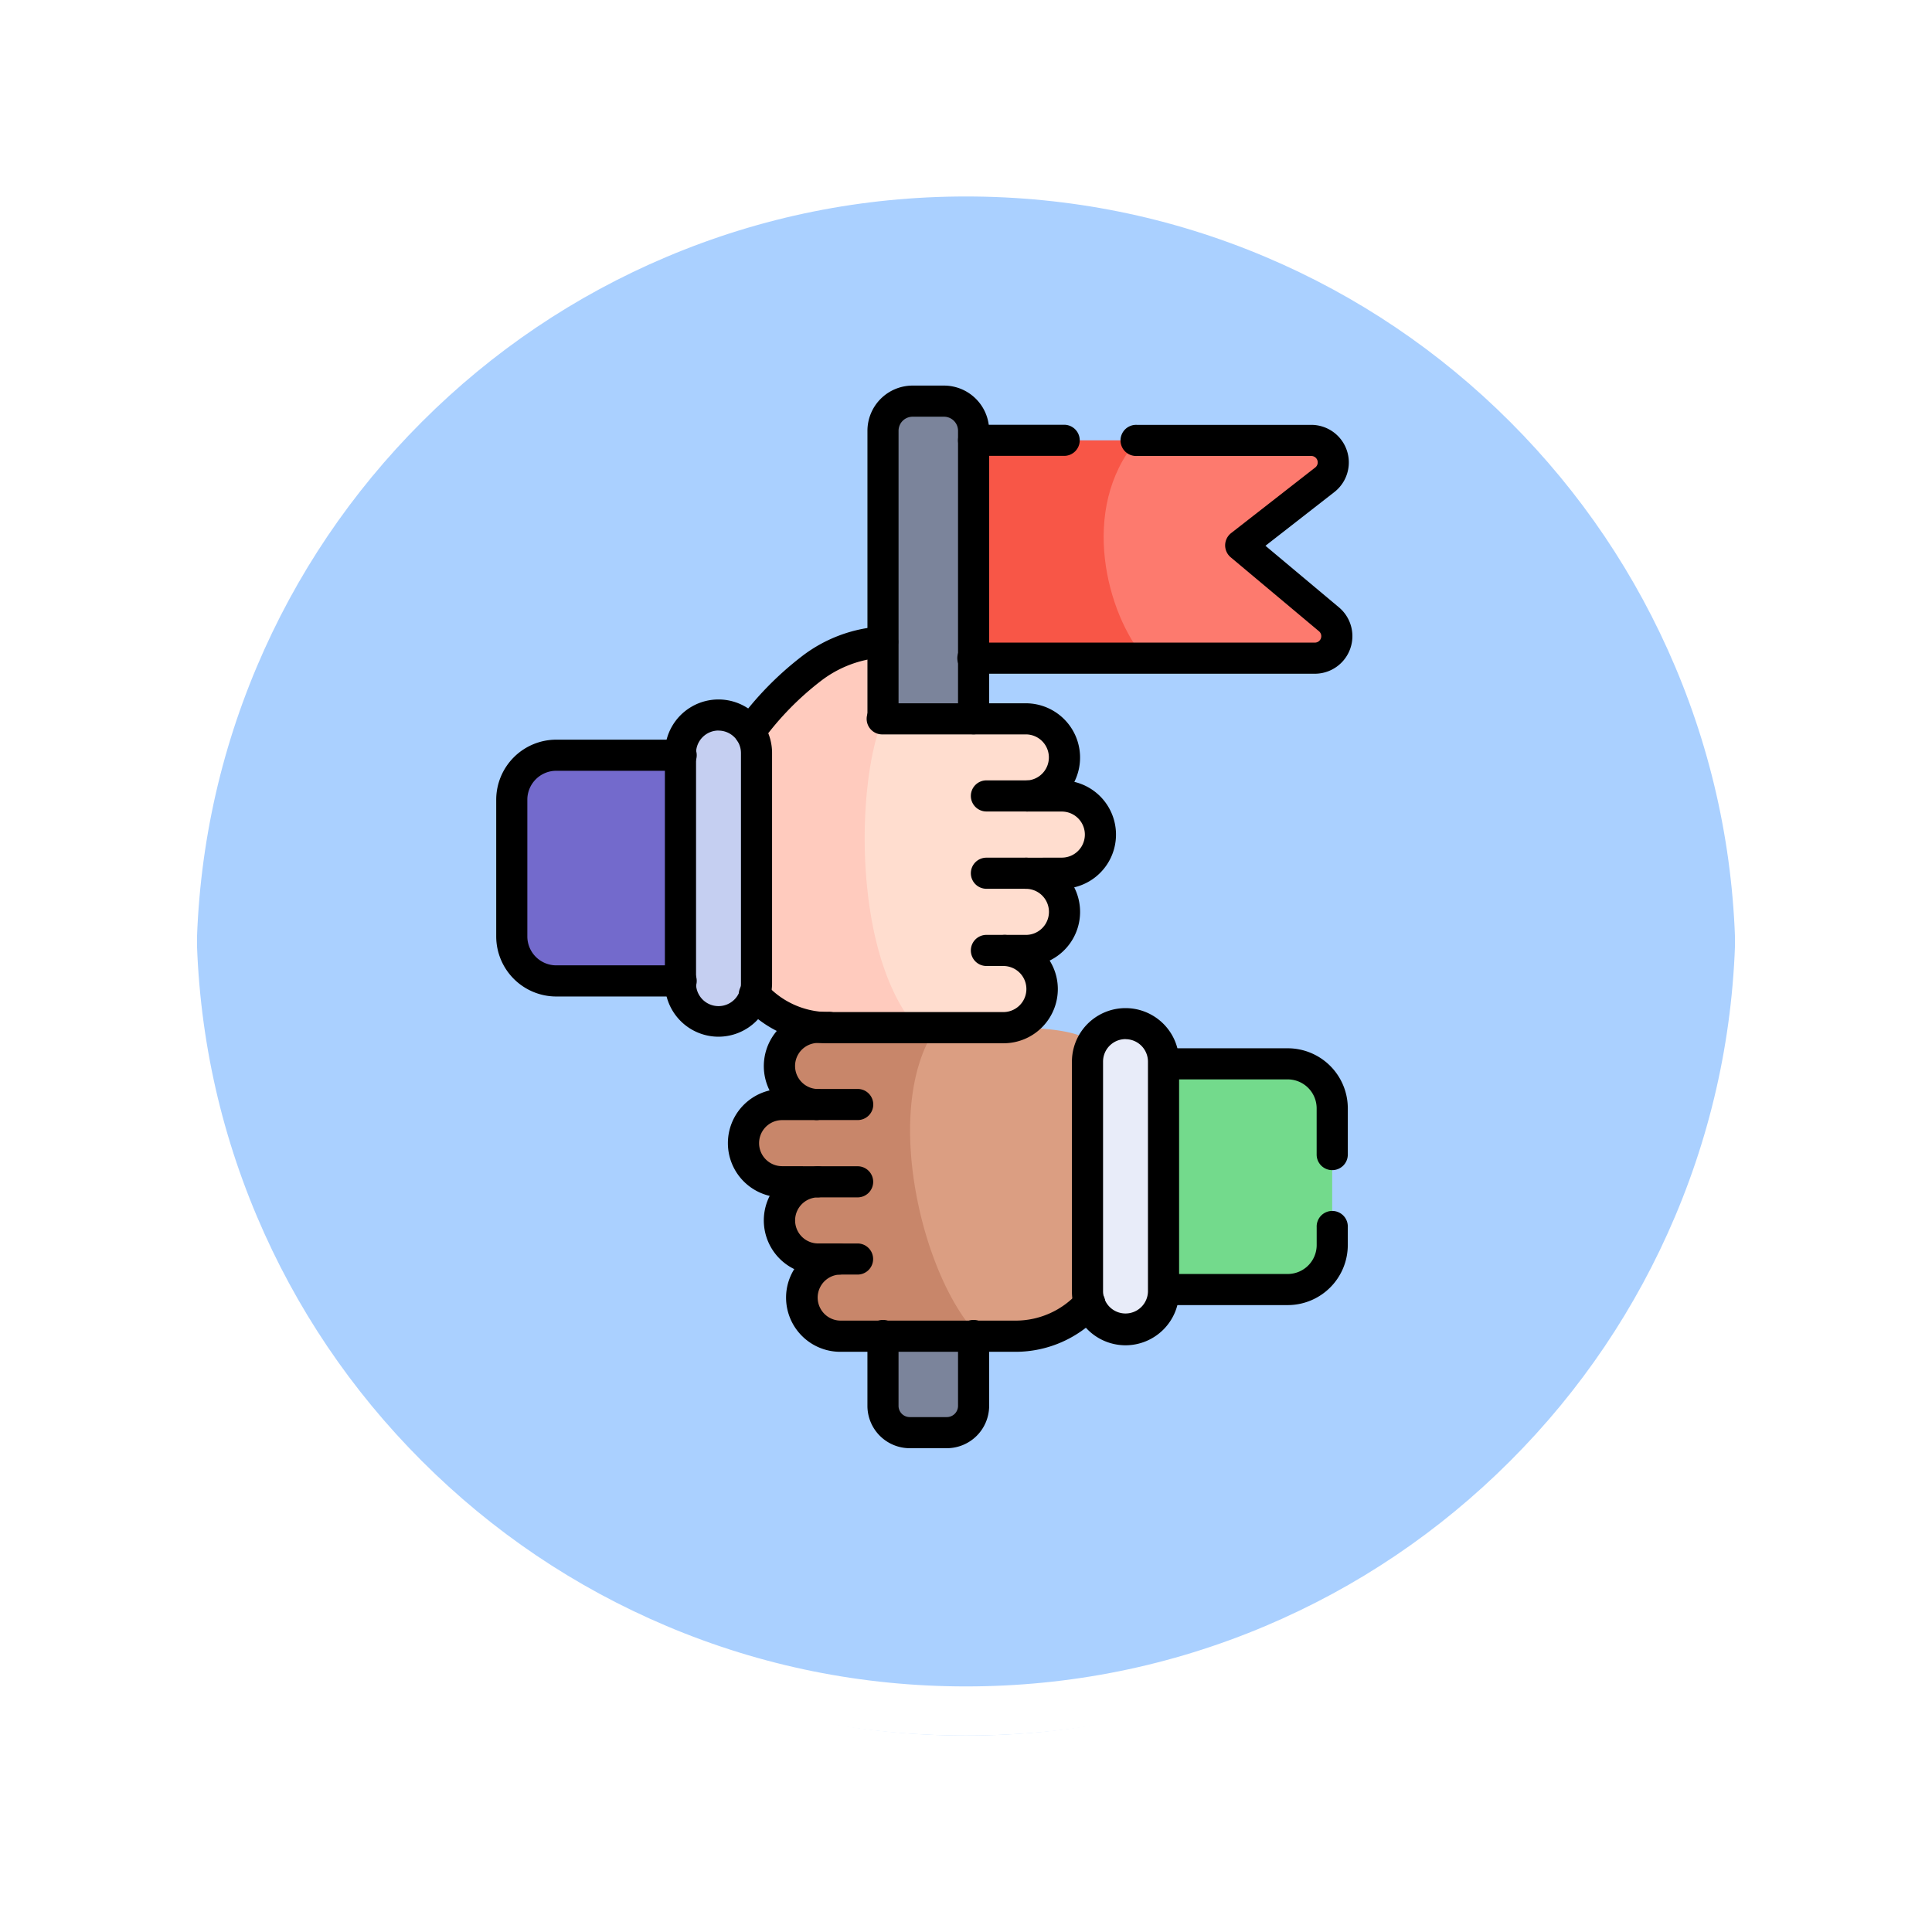 <svg xmlns="http://www.w3.org/2000/svg" xmlns:xlink="http://www.w3.org/1999/xlink" width="117.999" height="118" viewBox="0 0 117.999 118">
  <defs>
    <filter id="Trazado_874925" x="0" y="0" width="117.999" height="118" filterUnits="userSpaceOnUse">
      <feOffset dy="3" input="SourceAlpha"/>
      <feGaussianBlur stdDeviation="3" result="blur"/>
      <feFlood flood-opacity="0.161"/>
      <feComposite operator="in" in2="blur"/>
      <feComposite in="SourceGraphic"/>
    </filter>
  </defs>
  <g id="Grupo_1182210" data-name="Grupo 1182210" transform="translate(-741.75 -10784.856)">
    <g id="Grupo_1181913" data-name="Grupo 1181913" transform="translate(-366.384 8850.857)">
      <g id="Grupo_1111553" data-name="Grupo 1111553" transform="translate(308.634 -577.158)">
        <g id="Grupo_1111316" data-name="Grupo 1111316" transform="translate(808.5 2517.157)">
          <g id="Grupo_1109835" data-name="Grupo 1109835" transform="translate(0 0)">
            <g id="Grupo_1107913" data-name="Grupo 1107913" transform="translate(0 0)">
              <g transform="matrix(1, 0, 0, 1, -9, -6)" filter="url(#Trazado_874925)">
                <g id="Trazado_874925-2" data-name="Trazado 874925" transform="translate(9 6)" fill="#9cc8ff" opacity="0.859">
                  <path d="M 50 98.5 C 43.452 98.5 37.1 97.218 31.122 94.689 C 25.347 92.246 20.16 88.749 15.705 84.295 C 11.251 79.84 7.753 74.653 5.311 68.878 C 2.782 62.9 1.5 56.548 1.5 50 C 1.5 43.452 2.782 37.1 5.311 31.122 C 7.753 25.347 11.251 20.16 15.705 15.705 C 20.16 11.251 25.347 7.753 31.122 5.311 C 37.1 2.782 43.452 1.5 50 1.5 C 56.548 1.5 62.899 2.782 68.878 5.311 C 74.653 7.753 79.84 11.251 84.294 15.705 C 88.749 20.16 92.246 25.347 94.689 31.122 C 97.217 37.1 98.499 43.452 98.499 50 C 98.499 56.548 97.217 62.9 94.689 68.878 C 92.246 74.653 88.749 79.84 84.294 84.295 C 79.84 88.749 74.653 92.246 68.878 94.689 C 62.899 97.218 56.548 98.5 50 98.5 Z" stroke="none"/>
                  <path d="M 50 3 C 43.653 3 37.499 4.242 31.706 6.692 C 26.11 9.059 21.083 12.449 16.766 16.766 C 12.449 21.083 9.059 26.11 6.692 31.706 C 4.242 37.499 3 43.653 3 50 C 3 56.346 4.242 62.501 6.692 68.294 C 9.059 73.89 12.449 78.917 16.766 83.234 C 21.083 87.551 26.11 90.941 31.706 93.308 C 37.499 95.758 43.653 97 50 97 C 56.346 97 62.501 95.758 68.293 93.308 C 73.89 90.941 78.916 87.551 83.234 83.234 C 87.551 78.917 90.94 73.89 93.307 68.294 C 95.757 62.501 96.999 56.346 96.999 50 C 96.999 43.653 95.757 37.499 93.307 31.706 C 90.94 26.11 87.551 21.083 83.234 16.766 C 78.916 12.449 73.89 9.059 68.293 6.692 C 62.501 4.242 56.346 3 50 3 M 50 0 C 77.614 0 99.999 22.386 99.999 50 L 99.999 50 C 99.999 77.614 77.614 100 50 100 C 22.386 100 0 77.614 0 50 L 0 50 C 0 22.386 22.386 0 50 0 Z" stroke="none" fill="#fff"/>
                </g>
              </g>
              <g id="Trazado_874923" data-name="Trazado 874923" transform="translate(0 0)" fill="none">
                <path d="M50,0a50,50,0,0,1,50,50h0A50,50,0,0,1,0,50H0A50,50,0,0,1,50,0Z" stroke="none"/>
                <path d="M 50 3 C 43.653 3 37.499 4.242 31.706 6.692 C 26.11 9.059 21.083 12.449 16.766 16.766 C 12.449 21.083 9.059 26.11 6.692 31.706 C 4.242 37.499 3 43.653 3 50 C 3 56.346 4.242 62.501 6.692 68.294 C 9.059 73.89 12.449 78.917 16.766 83.234 C 21.083 87.551 26.11 90.941 31.706 93.308 C 37.499 95.758 43.653 97 50 97 C 56.346 97 62.501 95.758 68.293 93.308 C 73.89 90.941 78.916 87.551 83.234 83.234 C 87.551 78.917 90.94 73.89 93.307 68.294 C 95.757 62.501 96.999 56.346 96.999 50 C 96.999 43.653 95.757 37.499 93.307 31.706 C 90.94 26.11 87.551 21.083 83.234 16.766 C 78.916 12.449 73.89 9.059 68.293 6.692 C 62.501 4.242 56.346 3 50 3 M 50 0 C 77.614 0 99.999 22.386 99.999 50 L 99.999 50 C 99.999 77.614 77.614 100 50 100 C 22.386 100 0 77.614 0 50 L 0 50 C 0 22.386 22.386 0 50 0 Z" stroke="none" fill="#fff"/>
              </g>
            </g>
          </g>
        </g>
      </g>
    </g>
    <g id="meta" transform="translate(765.755 10808.406)">
      <g id="Grupo_1182208" data-name="Grupo 1182208" transform="translate(7.255 0.951)">
        <path id="Trazado_910421" data-name="Trazado 910421" d="M343.847,39.685H333.463c-5.425-2.482-5.536-11.85-.485-13.3h10.658a1.344,1.344,0,0,1,.826,2.4l-5.141,4.011,5.39,4.516A1.344,1.344,0,0,1,343.847,39.685Z" transform="translate(-294.803 -23.987)" fill="#fd7a6e"/>
        <path id="Trazado_910422" data-name="Trazado 910422" d="M278.049,39.685H265.831V26.38h11.733C274.015,30.576,275.741,37,278.049,39.685Z" transform="translate(-239.389 -23.987)" fill="#f85647"/>
        <path id="Trazado_910423" data-name="Trazado 910423" d="M237.714,423.362h2.264a1.635,1.635,0,0,0,1.635-1.635V411.584h-5.534v10.143A1.635,1.635,0,0,0,237.714,423.362Z" transform="translate(-213.409 -360.362)" fill="#7b849b"/>
        <g id="Grupo_1182207" data-name="Grupo 1182207" transform="translate(0 14.702)">
          <g id="Grupo_1182205" data-name="Grupo 1182205">
            <path id="Trazado_910424" data-name="Trazado 910424" d="M68.412,191.893V178.108H59.952a2.717,2.717,0,0,0-2.717,2.717v8.35a2.717,2.717,0,0,0,2.717,2.717Z" transform="translate(-57.235 -171.183)" fill="#736acc"/>
            <path id="Trazado_910425" data-name="Trazado 910425" d="M232.046,163.317l-2.193.005a2.358,2.358,0,0,1,0,4.715H228.54a2.358,2.358,0,0,1-.043,4.715l-4.994,2.209-.357-.138.357-1.7c-6.567-2.691-4.58-16.352-2.909-20.2l6.06.964h3.2a2.358,2.358,0,0,1,.079,4.714h2.114a2.358,2.358,0,0,1,0,4.715Z" transform="translate(-198.45 -149.191)" fill="#ffddcf"/>
            <path id="Trazado_910426" data-name="Trazado 910426" d="M179.781,147.411l-.357,1.7-5.361-2.071A6.052,6.052,0,0,1,169,144.3l-.117-14.717a17.336,17.336,0,0,1,4.092-4.43,7.982,7.982,0,0,1,4.845-1.677c.852.672,3.608,3.149,5.115,4.7H177.4C175.729,132.023,175.492,143.064,179.781,147.411Z" transform="translate(-154.729 -123.479)" fill="#ffcbbe"/>
            <path id="Trazado_910427" data-name="Trazado 910427" d="M138.5,175.111V161.06a2.322,2.322,0,1,1,4.645,0v14.051a2.322,2.322,0,0,1-4.645,0Z" transform="translate(-128.201 -154.269)" fill="#c5cff1"/>
          </g>
          <g id="Grupo_1182206" data-name="Grupo 1182206" transform="translate(14.152 23.317)">
            <path id="Trazado_910428" data-name="Trazado 910428" d="M364.346,340.579V326.794h8.459a2.717,2.717,0,0,1,2.717,2.717v8.35a2.717,2.717,0,0,1-2.717,2.717Z" transform="translate(-339.569 -324.339)" fill="#73da8c"/>
            <path id="Trazado_910429" data-name="Trazado 910429" d="M251.221,310.708l-.117,14.718a6.05,6.05,0,0,1-5.065,2.737h-2.23c-6.339-2.852-7.423-16.637-2.615-18.853l4.12.006C247.063,309.316,250.425,309.3,251.221,310.708Z" transform="translate(-229.419 -309.071)" fill="#db9e82"/>
            <path id="Trazado_910430" data-name="Trazado 910430" d="M183.271,328.084h-8.483a2.357,2.357,0,0,1-.043-4.714h-1.313a2.358,2.358,0,0,1,0-4.715l-2.193-.006a2.358,2.358,0,0,1,0-4.715h2.114a2.357,2.357,0,0,1,.079-4.713l7.224.011C177.266,314.117,179.791,324.6,183.271,328.084Z" transform="translate(-168.881 -308.992)" fill="#c8866a"/>
            <path id="Trazado_910431" data-name="Trazado 910431" d="M339.253,323.8V309.745a2.322,2.322,0,0,0-4.645,0V323.8a2.322,2.322,0,0,0,4.645,0Z" transform="translate(-313.601 -307.423)" fill="#e8ecf9"/>
          </g>
        </g>
        <path id="Trazado_910432" data-name="Trazado 910432" d="M236.078,26.9h5.534V9.309A1.809,1.809,0,0,0,239.8,7.5h-1.917a1.809,1.809,0,0,0-1.809,1.809V26.9Z" transform="translate(-213.408 -7.5)" fill="#7b849b"/>
      </g>
      <g id="Grupo_1182209" data-name="Grupo 1182209" transform="translate(0 0)">
        <path id="Línea_603" data-name="Línea 603" d="M-4.054-5.6h-2.5A.951.951,0,0,1-7.5-6.549.951.951,0,0,1-6.549-7.5h2.5a.951.951,0,0,1,.951.951A.951.951,0,0,1-4.054-5.6Z" transform="translate(32.429 50.459)"/>
        <path id="Línea_604" data-name="Línea 604" d="M-5.446-5.6h-1.1A.951.951,0,0,1-7.5-6.549.951.951,0,0,1-6.549-7.5h1.1a.951.951,0,0,1,.951.951A.951.951,0,0,1-5.446-5.6Z" transform="translate(33.82 59.896)"/>
        <path id="Línea_605" data-name="Línea 605" d="M-4.133-5.6H-6.549A.951.951,0,0,1-7.5-6.549.951.951,0,0,1-6.549-7.5h2.416a.951.951,0,0,1,.951.951A.951.951,0,0,1-4.133-5.6Z" transform="translate(32.508 55.181)"/>
        <path id="Trazado_910433" data-name="Trazado 910433" d="M330.38,320.52h0a3.277,3.277,0,0,1-3.273-3.273V303.2a3.273,3.273,0,0,1,6.546,0v14.051A3.277,3.277,0,0,1,330.38,320.52Zm0-18.7a1.373,1.373,0,0,0-1.372,1.372v14.051a1.372,1.372,0,0,0,2.743,0V303.2A1.373,1.373,0,0,0,330.38,301.824Z" transform="translate(-285.643 -261.905)"/>
        <path id="Trazado_910434" data-name="Trazado 910434" transform="translate(0 0)"/>
        <path id="Trazado_910435" data-name="Trazado 910435" d="M178.951,322.483H168.237a3.312,3.312,0,0,1-3.309-3.309,3.276,3.276,0,0,1,.5-1.742,3.307,3.307,0,0,1-1.5-4.472,3.309,3.309,0,0,1-.008-6.441,3.316,3.316,0,0,1,2.957-4.8h.632a.951.951,0,1,1,0,1.9h-.631a1.407,1.407,0,0,0-.046,2.813.951.951,0,0,1-.031,1.9h-2.114a1.407,1.407,0,1,0,0,2.814l2.2.005a.951.951,0,0,1,0,1.9,1.407,1.407,0,1,0,0,2.814h1.313a.951.951,0,0,1,.017,1.9,1.407,1.407,0,0,0,.026,2.813h10.713a5.112,5.112,0,0,0,3.793-1.694.951.951,0,1,1,1.413,1.272A7.016,7.016,0,0,1,178.951,322.483Z" transform="translate(-140.923 -263.47)"/>
        <path id="Línea_606" data-name="Línea 606" d="M-4.054-5.6h-2.5A.951.951,0,0,1-7.5-6.549.951.951,0,0,1-6.549-7.5h2.5a.951.951,0,0,1,.951.951A.951.951,0,0,1-4.054-5.6Z" transform="translate(42.791 31.612)"/>
        <path id="Línea_607" data-name="Línea 607" d="M-5.446-5.6h-1.1A.951.951,0,0,1-7.5-6.549.951.951,0,0,1-6.549-7.5h1.1a.951.951,0,0,1,.951.951A.951.951,0,0,1-5.446-5.6Z" transform="translate(42.791 41.049)"/>
        <path id="Línea_608" data-name="Línea 608" d="M-4.133-5.6H-6.549A.951.951,0,0,1-7.5-6.549.951.951,0,0,1-6.549-7.5h2.416a.951.951,0,0,1,.951.951A.951.951,0,0,1-4.133-5.6Z" transform="translate(42.791 36.333)"/>
        <path id="Trazado_910436" data-name="Trazado 910436" d="M134.275,171.835h0A3.277,3.277,0,0,1,131,168.562V154.511a3.273,3.273,0,0,1,6.546,0v14.051A3.277,3.277,0,0,1,134.275,171.835Zm0-18.7a1.373,1.373,0,0,0-1.372,1.372v14.051a1.372,1.372,0,1,0,2.743,0V154.511A1.373,1.373,0,0,0,134.275,153.139Z" transform="translate(-114.396 -132.067)"/>
        <path id="Trazado_910437" data-name="Trazado 910437" d="M182.924,173.8H172.21A7.016,7.016,0,0,1,167,171.473a.951.951,0,1,1,1.413-1.272,5.112,5.112,0,0,0,3.793,1.694h10.713a1.407,1.407,0,0,0,.026-2.813.951.951,0,0,1,.017-1.9h1.313a1.407,1.407,0,0,0,0-2.814.951.951,0,0,1,0-1.9l2.193-.005a1.407,1.407,0,1,0,0-2.814h-2.114a.951.951,0,0,1-.031-1.9,1.407,1.407,0,0,0-.048-2.813h-8.733a.951.951,0,1,1,0-1.9h8.733a3.316,3.316,0,0,1,2.957,4.8,3.309,3.309,0,0,1-.008,6.441,3.307,3.307,0,0,1-1.5,4.473,3.276,3.276,0,0,1,.5,1.742A3.312,3.312,0,0,1,182.924,173.8Z" transform="translate(-145.621 -133.632)"/>
        <path id="Trazado_910438" data-name="Trazado 910438" d="M165.426,123.407a.951.951,0,0,1-.781-1.491,19.742,19.742,0,0,1,3.9-4.024,8.862,8.862,0,0,1,4.967-1.867.951.951,0,0,1,.077,1.9,6.947,6.947,0,0,0-3.886,1.475,17.952,17.952,0,0,0-3.5,3.6A.95.95,0,0,1,165.426,123.407Z" transform="translate(-143.627 -101.317)"/>
        <path id="Línea_609" data-name="Línea 609" d="M-1.018-5.6H-6.549A.951.951,0,0,1-7.5-6.549.951.951,0,0,1-6.549-7.5h5.531a.951.951,0,0,1,.951.951A.951.951,0,0,1-1.018-5.6Z" transform="translate(42.008 9.893)"/>
        <path id="Trazado_910439" data-name="Trazado 910439" d="M294.025,34.085h-20.84a.951.951,0,1,1,0-1.9h20.84a.393.393,0,0,0,.253-.695l-5.39-4.517a.951.951,0,0,1,.026-1.478l5.141-4.01a.393.393,0,0,0-.242-.7h-10.66a.951.951,0,1,1,0-1.9h10.66a2.295,2.295,0,0,1,1.411,4.1L291.01,26.27l4.489,3.761a2.295,2.295,0,0,1-1.474,4.054Z" transform="translate(-237.726 -16.486)"/>
        <path id="Trazado_910440" data-name="Trazado 910440" d="M235.061,21.3a.951.951,0,0,1-.951-.951V2.759a.859.859,0,0,0-.858-.858h-1.917a.859.859,0,0,0-.858.858v17.59a.951.951,0,0,1-1.9,0V2.759A2.762,2.762,0,0,1,231.335,0h1.917a2.762,2.762,0,0,1,2.759,2.759v17.59A.951.951,0,0,1,235.061,21.3Z" transform="translate(-199.602 0)"/>
        <path id="Trazado_910441" data-name="Trazado 910441" d="M60.986,186.294H53.4a3.672,3.672,0,0,1-3.668-3.668v-8.35a3.672,3.672,0,0,1,3.668-3.668h7.584a.951.951,0,1,1,0,1.9H53.4a1.769,1.769,0,0,0-1.767,1.767v8.35a1.769,1.769,0,0,0,1.767,1.767h7.584a.951.951,0,1,1,0,1.9Z" transform="translate(-43.43 -148.982)"/>
        <path id="Trazado_910442" data-name="Trazado 910442" d="M375,326.738a.951.951,0,0,1-.951-.951v-2.825a1.769,1.769,0,0,0-1.767-1.767H364.7a.951.951,0,0,1,0-1.9h7.584a3.672,3.672,0,0,1,3.668,3.668v2.825A.951.951,0,0,1,375,326.738Z" transform="translate(-317.638 -278.82)"/>
        <path id="Trazado_910443" data-name="Trazado 910443" d="M372.282,403.723H364.7a.951.951,0,0,1,0-1.9h7.584a1.769,1.769,0,0,0,1.767-1.767v-1.089a.951.951,0,1,1,1.9,0v1.089A3.672,3.672,0,0,1,372.282,403.723Z" transform="translate(-317.638 -347.563)"/>
        <path id="Trazado_910444" data-name="Trazado 910444" d="M233.427,458.332h-2.264a2.589,2.589,0,0,1-2.586-2.586v-4.254a.951.951,0,1,1,1.9,0v4.254a.685.685,0,0,0,.685.685h2.264a.685.685,0,0,0,.685-.685v-4.254a.951.951,0,1,1,1.9,0v4.254A2.589,2.589,0,0,1,233.427,458.332Z" transform="translate(-199.603 -393.431)"/>
      </g>
    </g>
  </g>
</svg>
